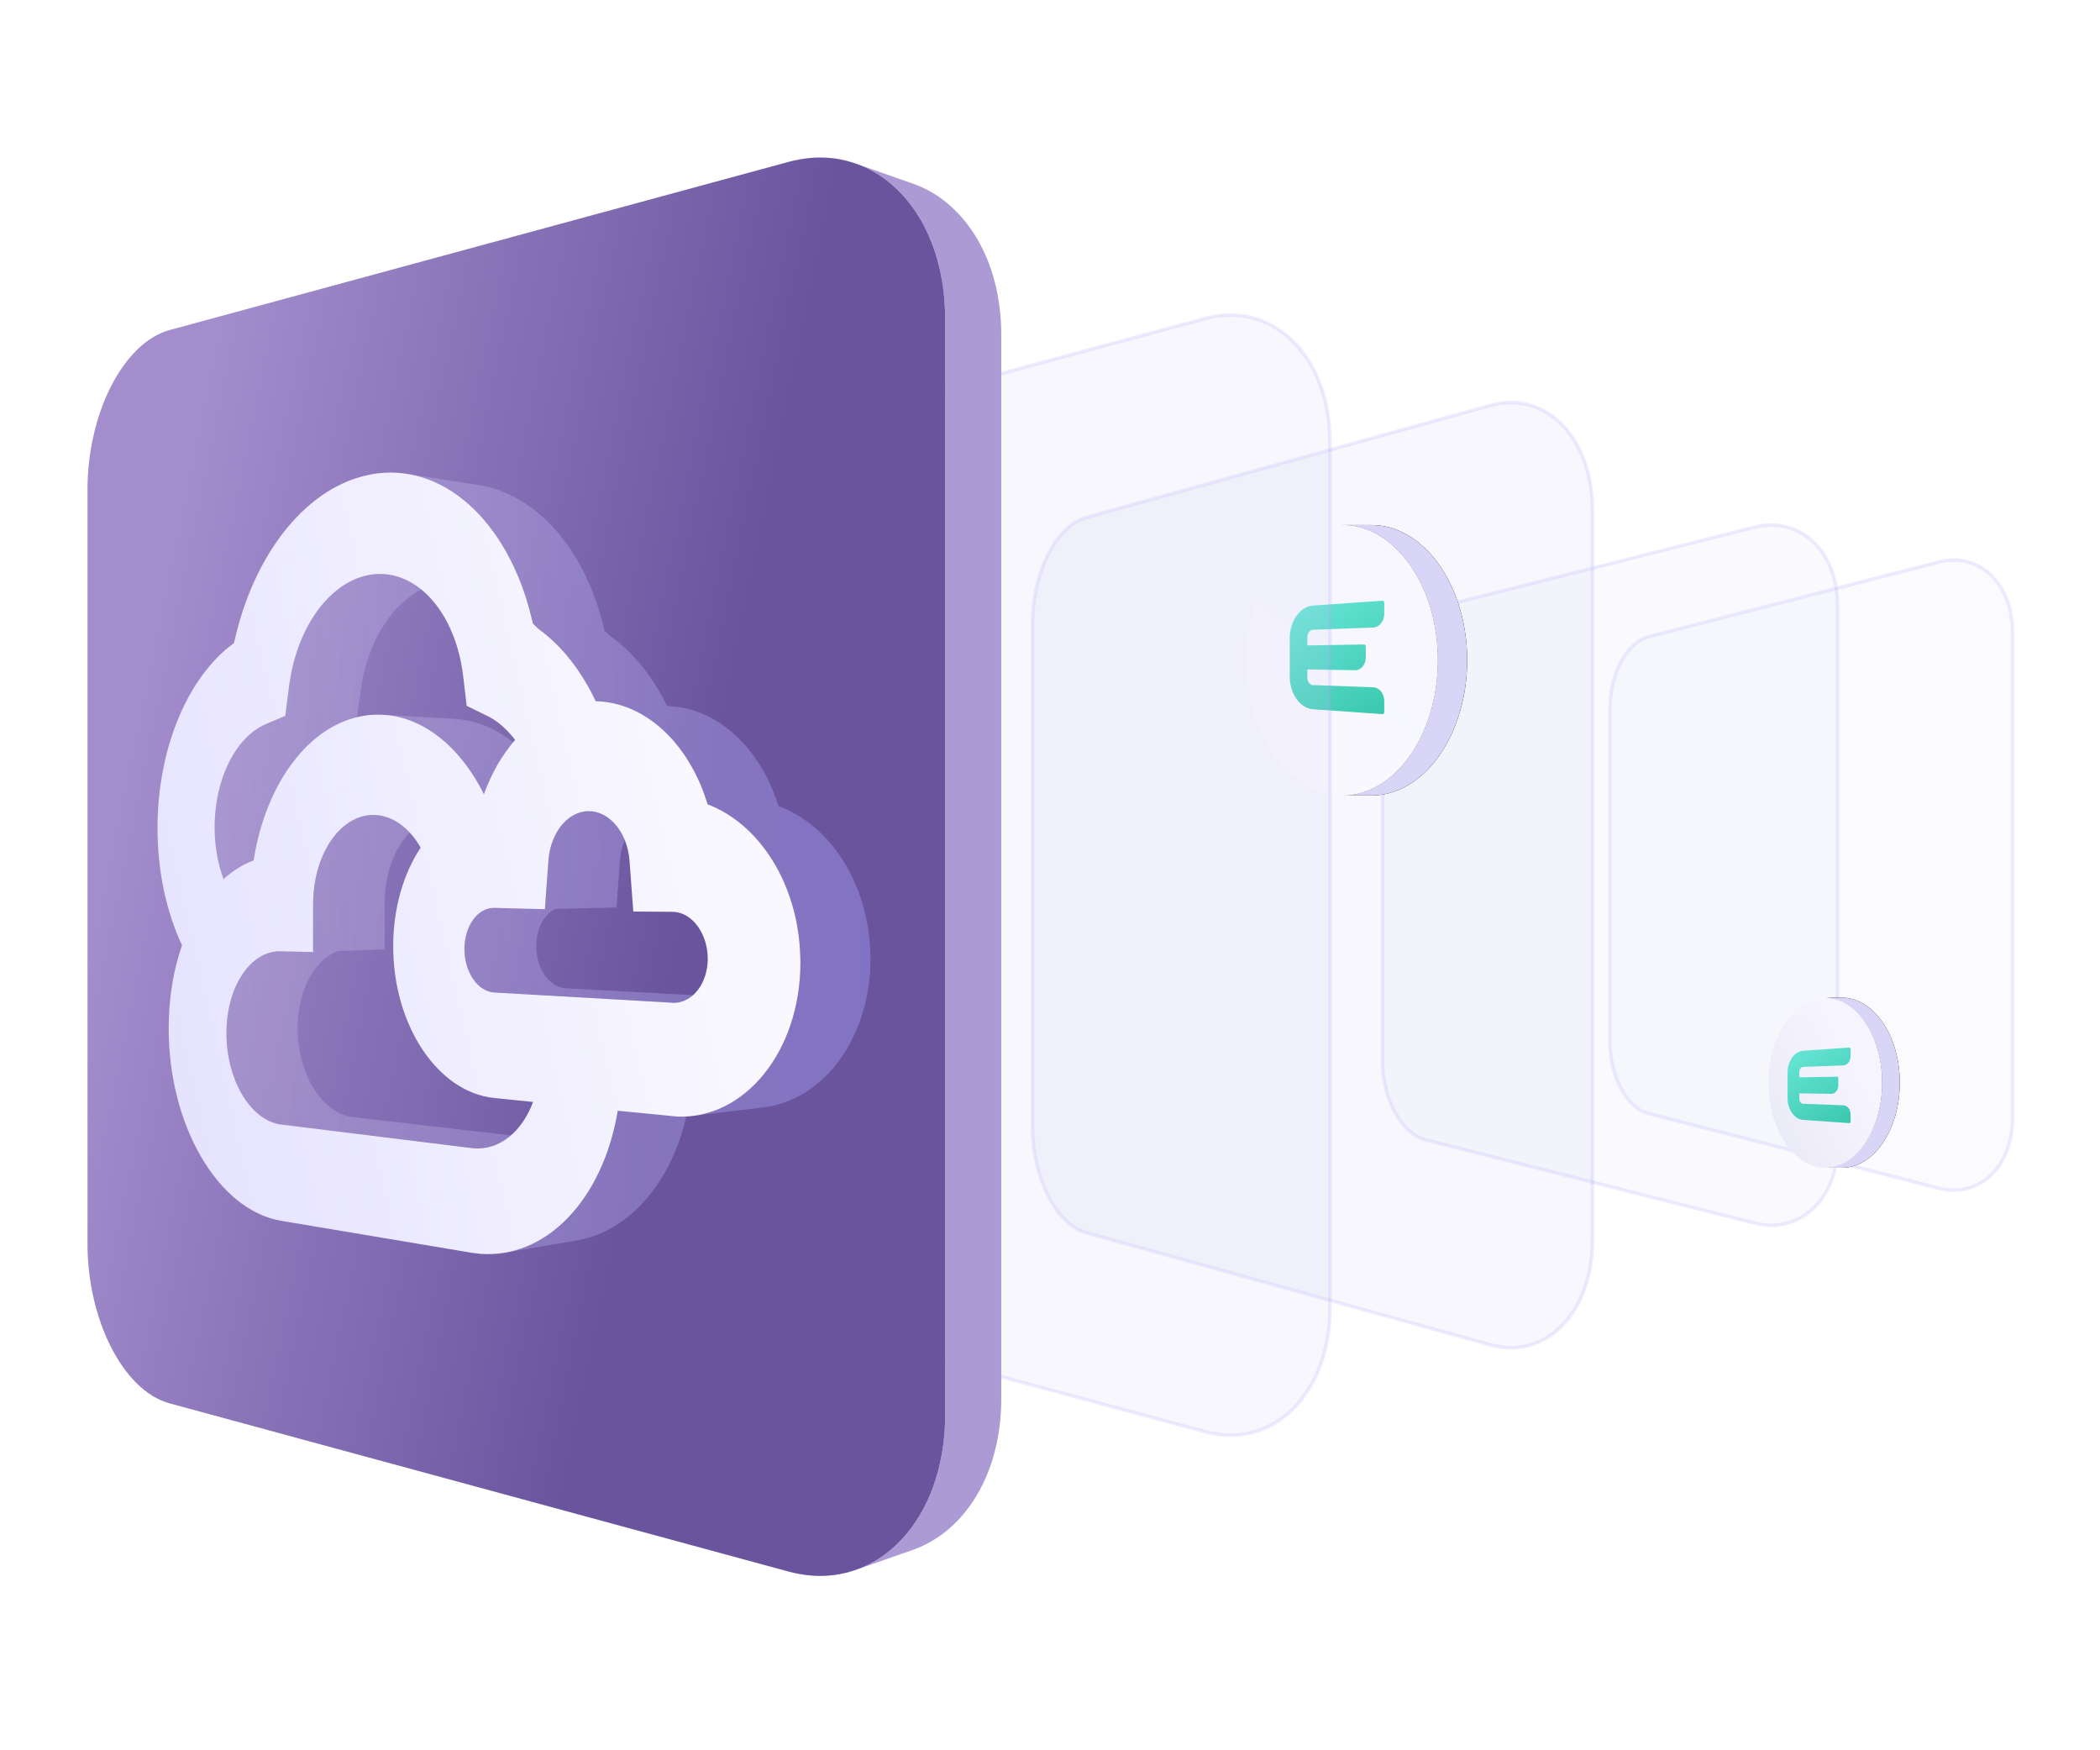 <?xml version="1.0" encoding="UTF-8"?>
<svg width="120px" height="100px" viewBox="0 0 120 100" version="1.1" xmlns="http://www.w3.org/2000/svg" xmlns:xlink="http://www.w3.org/1999/xlink">
    <title>多云备份</title>
    <defs>
        <path d="M7.372,-0.002 C8.53,-0.002 9.604,0.51 10.489,1.382 C10.596,1.486 10.702,1.598 10.804,1.714 C10.826,1.742 10.851,1.769 10.874,1.796 C12.074,3.214 12.838,5.342 12.838,7.718 C12.838,11.983 10.388,15.448 7.372,15.448 L5.692,15.448 C8.708,15.448 11.157,11.983 11.157,7.718 C11.157,5.342 10.394,3.214 9.194,1.796 C9.171,1.769 9.146,1.742 9.124,1.714 C9.022,1.598 8.916,1.486 8.808,1.382 C7.924,0.51 6.849,-0.002 5.692,-0.002 L7.372,-0.002 Z" id="path-1"></path>
        <filter x="-63.0%" y="-29.1%" width="225.9%" height="158.3%" filterUnits="objectBoundingBox" id="filter-2">
            <feOffset dx="0" dy="0" in="SourceAlpha" result="shadowOffsetOuter1"></feOffset>
            <feGaussianBlur stdDeviation="1.5" in="shadowOffsetOuter1" result="shadowBlurOuter1"></feGaussianBlur>
            <feColorMatrix values="0 0 0 0 0.822   0 0 0 0 0.85   0 0 0 0 0.959  0 0 0 1 0" type="matrix" in="shadowBlurOuter1"></feColorMatrix>
        </filter>
        <linearGradient x1="61.747%" y1="18.247%" x2="-102.504%" y2="276.632%" id="linearGradient-3">
            <stop stop-color="#F8F7FF" offset="0%"></stop>
            <stop stop-color="#FCFCFF" offset="100%"></stop>
        </linearGradient>
        <linearGradient x1="21.833%" y1="0%" x2="91.878%" y2="119.354%" id="linearGradient-4">
            <stop stop-color="#66E4D5" offset="0%"></stop>
            <stop stop-color="#36C5AB" offset="100%"></stop>
        </linearGradient>
        <linearGradient x1="6.816%" y1="36.794%" x2="68.287%" y2="57.646%" id="linearGradient-5">
            <stop stop-color="#A38DCD" offset="0%"></stop>
            <stop stop-color="#6A549E" offset="100%"></stop>
        </linearGradient>
        <linearGradient x1="-16.214%" y1="50%" x2="100%" y2="50%" id="linearGradient-6">
            <stop stop-color="#F2F0FF" stop-opacity="0.2" offset="0%"></stop>
            <stop stop-color="#A8A0FB" stop-opacity="0.5" offset="100%"></stop>
        </linearGradient>
        <linearGradient x1="83.85%" y1="38.535%" x2="-45.217%" y2="74.984%" id="linearGradient-7">
            <stop stop-color="#F9F8FF" offset="0%"></stop>
            <stop stop-color="#DCD8FF" offset="100%"></stop>
        </linearGradient>
        <path d="M4.256,0 C4.956,0 5.605,0.322 6.14,0.871 C6.205,0.936 6.269,1.007 6.33,1.08 C6.344,1.097 6.359,1.114 6.373,1.132 C7.098,2.023 7.56,3.363 7.56,4.857 C7.56,7.541 6.079,9.72 4.256,9.72 L3.24,9.72 C5.064,9.72 6.544,7.541 6.544,4.857 C6.544,3.363 6.083,2.023 5.357,1.132 C5.344,1.114 5.329,1.097 5.315,1.08 C5.253,1.007 5.189,0.936 5.124,0.871 C4.59,0.322 3.94,0 3.24,0 L4.256,0 Z" id="path-8"></path>
        <filter x="-104.2%" y="-46.3%" width="308.3%" height="192.6%" filterUnits="objectBoundingBox" id="filter-9">
            <feOffset dx="0" dy="0" in="SourceAlpha" result="shadowOffsetOuter1"></feOffset>
            <feGaussianBlur stdDeviation="1.5" in="shadowOffsetOuter1" result="shadowBlurOuter1"></feGaussianBlur>
            <feColorMatrix values="0 0 0 0 0.822   0 0 0 0 0.85   0 0 0 0 0.959  0 0 0 1 0" type="matrix" in="shadowBlurOuter1"></feColorMatrix>
        </filter>
        <linearGradient x1="60.444%" y1="18.247%" x2="-12.51%" y2="74.984%" id="linearGradient-10">
            <stop stop-color="#F6F5FF" offset="0%"></stop>
            <stop stop-color="#E9E8F6" offset="100%"></stop>
        </linearGradient>
        <linearGradient x1="21.833%" y1="0%" x2="91.878%" y2="119.354%" id="linearGradient-11">
            <stop stop-color="#66E4D5" offset="0%"></stop>
            <stop stop-color="#36C5AB" offset="100%"></stop>
        </linearGradient>
    </defs>
    <g id="多云备份" stroke="none" stroke-width="1" fill="none" fill-rule="evenodd">
        <g id="编组-2" transform="translate(5, 9)">
            <path d="M109.817,25.691 C109.825,25.719 109.832,25.747 109.84,25.775 C109.847,25.803 109.853,25.832 109.86,25.86 C109.868,25.889 109.874,25.918 109.88,25.947 C109.886,25.976 109.893,26.005 109.898,26.034 C109.915,26.117 109.929,26.202 109.942,26.287 C109.955,26.373 109.966,26.46 109.974,26.548 C109.982,26.636 109.989,26.725 109.993,26.815 C109.997,26.905 110,26.997 110,27.089 L110,54.91 C110,54.954 109.999,54.997 109.998,55.041 C109.997,55.084 109.996,55.127 109.994,55.169 C109.992,55.212 109.99,55.255 109.987,55.297 C109.984,55.339 109.981,55.381 109.977,55.423 L109.97,55.486 L109.964,55.548 C109.962,55.568 109.959,55.589 109.957,55.609 C109.954,55.63 109.951,55.65 109.949,55.671 C109.906,55.976 109.839,56.266 109.749,56.539 C109.66,56.81 109.547,57.064 109.415,57.298 C109.283,57.532 109.132,57.744 108.964,57.934 C108.797,58.123 108.613,58.29 108.415,58.432 C108.376,58.46 108.336,58.487 108.296,58.514 C108.255,58.54 108.214,58.565 108.173,58.59 C108.131,58.614 108.09,58.636 108.047,58.659 C108.004,58.681 107.961,58.702 107.918,58.722 C107.86,58.749 107.802,58.774 107.743,58.797 C107.683,58.82 107.623,58.841 107.562,58.86 C107.502,58.879 107.44,58.897 107.379,58.912 C107.317,58.927 107.254,58.94 107.191,58.952 C107.16,58.958 107.128,58.962 107.096,58.967 C107.064,58.972 107.032,58.976 107,58.98 C106.968,58.983 106.936,58.987 106.903,58.989 C106.871,58.992 106.839,58.994 106.806,58.996 C106.773,58.998 106.741,58.999 106.708,58.999 C106.675,59 106.642,59 106.609,59 C106.576,58.999 106.543,58.998 106.51,58.997 C106.476,58.996 106.444,58.993 106.41,58.991 C106.36,58.987 106.31,58.982 106.26,58.976 C106.209,58.97 106.158,58.963 106.108,58.955 C106.057,58.946 106.006,58.937 105.955,58.926 C105.904,58.915 105.853,58.903 105.801,58.89 L89.203,54.621 C89.045,54.58 88.891,54.516 88.743,54.43 C88.597,54.345 88.457,54.238 88.323,54.115 C88.191,53.991 88.065,53.849 87.948,53.693 C87.832,53.537 87.724,53.367 87.626,53.183 C87.602,53.138 87.578,53.091 87.555,53.045 C87.532,52.997 87.509,52.949 87.487,52.901 C87.465,52.852 87.443,52.804 87.423,52.753 C87.402,52.704 87.383,52.653 87.363,52.602 C87.354,52.577 87.344,52.551 87.335,52.525 L87.308,52.448 C87.299,52.421 87.29,52.395 87.281,52.369 C87.273,52.342 87.264,52.316 87.256,52.289 C87.228,52.196 87.201,52.101 87.177,52.006 C87.153,51.909 87.131,51.812 87.112,51.713 C87.092,51.615 87.075,51.514 87.06,51.414 C87.046,51.313 87.034,51.211 87.025,51.108 C87.023,51.094 87.022,51.079 87.021,51.064 C87.02,51.05 87.019,51.035 87.017,51.02 C87.016,51.005 87.015,50.991 87.014,50.976 C87.013,50.961 87.012,50.947 87.011,50.931 C87.009,50.902 87.008,50.872 87.007,50.842 C87.005,50.813 87.004,50.783 87.003,50.753 C87.002,50.723 87.001,50.693 87.001,50.663 C87.001,50.633 87,50.603 87,50.573 L87,31.427 C87,30.946 87.059,30.475 87.167,30.035 C87.274,29.593 87.431,29.18 87.626,28.816 C87.823,28.449 88.058,28.132 88.323,27.886 C88.59,27.636 88.887,27.46 89.203,27.378 L105.801,23.11 C105.853,23.097 105.904,23.085 105.955,23.074 C106.006,23.063 106.057,23.054 106.108,23.045 C106.158,23.037 106.209,23.029 106.26,23.024 C106.31,23.017 106.36,23.012 106.41,23.009 C106.444,23.006 106.476,23.004 106.51,23.003 C106.543,23.001 106.576,23 106.609,23 C106.642,23 106.675,23 106.708,23 C106.741,23.001 106.773,23.002 106.806,23.003 C106.839,23.006 106.871,23.008 106.903,23.01 C106.936,23.013 106.968,23.016 107,23.02 C107.032,23.024 107.064,23.027 107.096,23.033 C107.128,23.037 107.16,23.042 107.191,23.048 C107.244,23.057 107.297,23.068 107.349,23.081 C107.401,23.093 107.453,23.107 107.504,23.122 C107.555,23.138 107.606,23.154 107.657,23.172 C107.707,23.19 107.757,23.209 107.807,23.229 C107.831,23.24 107.854,23.25 107.878,23.261 C107.902,23.271 107.926,23.282 107.949,23.293 C107.973,23.304 107.997,23.315 108.02,23.327 C108.043,23.338 108.066,23.351 108.089,23.363 C108.118,23.379 108.145,23.394 108.173,23.41 C108.2,23.426 108.228,23.443 108.255,23.46 C108.282,23.477 108.309,23.495 108.336,23.513 C108.363,23.531 108.39,23.549 108.415,23.568 C108.449,23.592 108.482,23.616 108.513,23.641 C108.546,23.667 108.577,23.693 108.609,23.719 C108.64,23.746 108.671,23.773 108.702,23.801 C108.733,23.829 108.762,23.857 108.792,23.887 C108.808,23.902 108.825,23.918 108.841,23.934 C108.856,23.95 108.872,23.966 108.888,23.983 C108.903,23.999 108.918,24.016 108.934,24.033 C108.949,24.05 108.964,24.066 108.98,24.083 C109.008,24.116 109.032,24.147 109.054,24.174 C109.077,24.201 109.097,24.227 109.115,24.251 C109.134,24.275 109.15,24.297 109.167,24.319 C109.183,24.34 109.198,24.361 109.213,24.382 L109.251,24.438 C109.264,24.456 109.276,24.475 109.288,24.494 C109.302,24.512 109.314,24.532 109.326,24.551 C109.338,24.57 109.35,24.59 109.362,24.609 C109.41,24.689 109.455,24.772 109.499,24.857 C109.542,24.943 109.583,25.031 109.621,25.121 C109.659,25.211 109.695,25.304 109.727,25.399 C109.76,25.494 109.79,25.592 109.817,25.691" id="Fill-67备份-4" stroke-opacity="0.2" stroke="#A8A0FB" stroke-width="0.2" fill-opacity="0.08" fill="#CACAF1" stroke-linecap="square"></path>
            <path d="M99.793,23.99 C99.803,24.021 99.81,24.052 99.819,24.083 C99.827,24.115 99.834,24.146 99.842,24.178 C99.85,24.21 99.858,24.242 99.864,24.274 C99.871,24.306 99.879,24.338 99.884,24.371 C99.903,24.463 99.92,24.557 99.934,24.652 C99.949,24.748 99.961,24.844 99.97,24.942 C99.98,25.04 99.987,25.139 99.992,25.239 C99.997,25.339 100,25.441 100,25.543 L100,56.456 C100,56.504 99.999,56.553 99.998,56.601 C99.997,56.649 99.995,56.697 99.993,56.744 C99.991,56.792 99.988,56.839 99.985,56.885 C99.982,56.933 99.978,56.979 99.974,57.026 L99.967,57.095 L99.96,57.165 C99.957,57.187 99.954,57.21 99.951,57.233 C99.948,57.256 99.945,57.278 99.942,57.301 C99.894,57.64 99.818,57.962 99.717,58.265 C99.615,58.567 99.488,58.849 99.339,59.109 C99.19,59.369 99.019,59.605 98.829,59.816 C98.641,60.025 98.433,60.211 98.209,60.369 C98.164,60.4 98.119,60.43 98.074,60.46 C98.027,60.489 97.981,60.517 97.934,60.544 C97.887,60.571 97.84,60.596 97.792,60.621 C97.744,60.646 97.696,60.669 97.646,60.692 C97.581,60.721 97.515,60.749 97.448,60.775 C97.381,60.8 97.313,60.823 97.244,60.845 C97.176,60.866 97.107,60.885 97.037,60.902 C96.967,60.919 96.895,60.933 96.824,60.947 C96.789,60.953 96.753,60.958 96.717,60.963 C96.681,60.969 96.645,60.974 96.609,60.978 C96.572,60.981 96.536,60.985 96.499,60.988 C96.463,60.991 96.426,60.993 96.389,60.996 C96.352,60.997 96.316,60.998 96.279,60.999 C96.241,61 96.204,61 96.167,61 C96.129,60.999 96.092,60.998 96.055,60.997 C96.017,60.995 95.98,60.993 95.941,60.99 C95.886,60.986 95.829,60.98 95.772,60.974 C95.714,60.967 95.657,60.959 95.6,60.95 C95.543,60.94 95.485,60.93 95.427,60.917 C95.37,60.906 95.312,60.892 95.254,60.878 L76.49,56.134 C76.311,56.089 76.137,56.017 75.971,55.922 C75.805,55.827 75.647,55.709 75.496,55.572 C75.346,55.434 75.204,55.277 75.072,55.103 C74.941,54.93 74.819,54.741 74.708,54.537 C74.68,54.486 74.653,54.435 74.627,54.383 C74.601,54.33 74.575,54.277 74.551,54.223 C74.526,54.169 74.501,54.115 74.478,54.059 C74.455,54.004 74.433,53.948 74.41,53.891 C74.4,53.863 74.389,53.834 74.379,53.806 L74.348,53.72 C74.338,53.69 74.328,53.661 74.318,53.632 C74.308,53.603 74.299,53.573 74.29,53.543 C74.257,53.44 74.227,53.335 74.2,53.228 C74.173,53.121 74.148,53.014 74.126,52.904 C74.104,52.794 74.085,52.683 74.068,52.571 C74.052,52.459 74.038,52.345 74.028,52.231 C74.026,52.215 74.025,52.199 74.024,52.182 C74.022,52.166 74.021,52.15 74.019,52.133 C74.018,52.117 74.017,52.101 74.016,52.084 C74.015,52.068 74.014,52.052 74.012,52.034 C74.011,52.002 74.009,51.969 74.007,51.936 C74.006,51.903 74.004,51.87 74.003,51.837 C74.002,51.804 74.001,51.77 74.001,51.737 C74.001,51.703 74,51.671 74,51.637 L74,30.363 C74,29.829 74.067,29.306 74.189,28.817 C74.31,28.326 74.487,27.867 74.708,27.462 C74.93,27.055 75.196,26.702 75.496,26.428 C75.798,26.151 76.134,25.955 76.49,25.865 L95.254,21.122 C95.312,21.108 95.37,21.094 95.427,21.082 C95.485,21.07 95.543,21.06 95.6,21.05 C95.657,21.041 95.714,21.033 95.772,21.026 C95.829,21.019 95.886,21.014 95.941,21.01 C95.98,21.007 96.017,21.004 96.055,21.003 C96.092,21.002 96.129,21 96.167,21 C96.204,21 96.241,21 96.279,21 C96.316,21.002 96.352,21.003 96.389,21.004 C96.426,21.006 96.463,21.008 96.499,21.011 C96.536,21.014 96.572,21.018 96.609,21.022 C96.645,21.026 96.681,21.03 96.717,21.036 C96.753,21.041 96.789,21.047 96.824,21.053 C96.885,21.064 96.944,21.076 97.003,21.09 C97.062,21.103 97.121,21.119 97.178,21.136 C97.236,21.153 97.294,21.171 97.352,21.191 C97.408,21.211 97.464,21.232 97.52,21.255 C97.548,21.266 97.574,21.278 97.602,21.289 C97.628,21.301 97.655,21.313 97.682,21.325 C97.709,21.338 97.735,21.35 97.761,21.363 C97.788,21.376 97.814,21.39 97.84,21.403 C97.872,21.421 97.903,21.438 97.934,21.456 C97.965,21.474 97.997,21.492 98.027,21.511 C98.058,21.53 98.089,21.55 98.119,21.57 C98.149,21.59 98.179,21.61 98.209,21.631 C98.246,21.657 98.283,21.684 98.319,21.713 C98.356,21.741 98.392,21.77 98.428,21.799 C98.463,21.829 98.498,21.859 98.533,21.89 C98.567,21.921 98.601,21.953 98.635,21.986 C98.653,22.003 98.671,22.02 98.689,22.038 C98.707,22.056 98.725,22.074 98.743,22.092 C98.76,22.11 98.777,22.129 98.795,22.147 C98.812,22.166 98.829,22.185 98.847,22.204 C98.878,22.241 98.905,22.274 98.931,22.304 C98.956,22.335 98.98,22.363 99,22.39 C99.021,22.416 99.04,22.441 99.058,22.465 C99.076,22.489 99.093,22.512 99.11,22.536 L99.153,22.597 C99.168,22.618 99.182,22.638 99.196,22.66 C99.21,22.68 99.224,22.702 99.238,22.723 C99.251,22.744 99.265,22.766 99.278,22.787 C99.333,22.877 99.384,22.969 99.433,23.064 C99.482,23.159 99.528,23.257 99.572,23.357 C99.614,23.457 99.655,23.56 99.692,23.666 C99.729,23.771 99.762,23.88 99.793,23.99" id="Fill-67备份" stroke-opacity="0.2" stroke="#A8A0FB" stroke-width="0.2" fill-opacity="0.1" fill="#CACAF1" stroke-linecap="square"></path>
            <path d="M85.746,18.036 C85.757,18.078 85.766,18.12 85.777,18.163 C85.787,18.205 85.796,18.247 85.806,18.29 C85.816,18.333 85.825,18.376 85.833,18.42 C85.842,18.463 85.851,18.507 85.858,18.55 C85.881,18.676 85.902,18.802 85.919,18.931 C85.937,19.06 85.952,19.189 85.963,19.322 C85.976,19.454 85.984,19.587 85.99,19.723 C85.996,19.858 86,19.995 86,20.134 L86,61.866 C86,61.931 85.999,61.996 85.998,62.061 C85.996,62.126 85.994,62.19 85.992,62.254 C85.989,62.319 85.986,62.382 85.982,62.445 C85.978,62.509 85.973,62.572 85.968,62.635 L85.959,62.728 L85.95,62.822 C85.947,62.853 85.944,62.884 85.94,62.914 C85.936,62.945 85.932,62.975 85.928,63.007 C85.87,63.464 85.776,63.899 85.651,64.308 C85.526,64.716 85.37,65.097 85.187,65.447 C85.003,65.798 84.793,66.116 84.559,66.402 C84.327,66.684 84.071,66.935 83.795,67.148 C83.74,67.19 83.686,67.231 83.629,67.27 C83.572,67.31 83.515,67.348 83.458,67.385 C83.4,67.42 83.342,67.455 83.283,67.488 C83.223,67.521 83.164,67.553 83.103,67.584 C83.023,67.623 82.941,67.661 82.859,67.696 C82.777,67.73 82.693,67.762 82.609,67.79 C82.525,67.819 82.439,67.845 82.353,67.868 C82.267,67.891 82.179,67.91 82.091,67.928 C82.048,67.937 82.004,67.944 81.959,67.951 C81.916,67.958 81.871,67.965 81.826,67.97 C81.782,67.975 81.737,67.98 81.692,67.984 C81.647,67.988 81.602,67.991 81.556,67.994 C81.51,67.996 81.465,67.998 81.42,67.999 C81.374,68 81.328,68 81.283,68 C81.236,67.999 81.191,67.997 81.144,67.996 C81.098,67.993 81.052,67.99 81.005,67.986 C80.936,67.981 80.866,67.973 80.796,67.965 C80.725,67.955 80.655,67.944 80.585,67.932 C80.514,67.919 80.443,67.905 80.372,67.888 C80.301,67.873 80.23,67.854 80.159,67.835 L57.065,61.431 C56.845,61.37 56.631,61.273 56.426,61.144 C56.222,61.017 56.027,60.858 55.841,60.672 C55.656,60.486 55.482,60.274 55.319,60.039 C55.158,59.806 55.008,59.55 54.871,59.275 C54.837,59.207 54.804,59.137 54.771,59.067 C54.74,58.996 54.708,58.924 54.678,58.851 C54.647,58.778 54.617,58.705 54.589,58.63 C54.56,58.555 54.532,58.48 54.505,58.403 C54.492,58.365 54.479,58.326 54.466,58.288 L54.428,58.171 C54.416,58.132 54.404,58.093 54.391,58.053 C54.379,58.014 54.368,57.974 54.356,57.934 C54.317,57.794 54.28,57.652 54.246,57.508 C54.212,57.364 54.182,57.219 54.155,57.07 C54.128,56.922 54.104,56.772 54.084,56.621 C54.064,56.47 54.047,56.316 54.034,56.162 C54.032,56.14 54.03,56.119 54.029,56.096 C54.027,56.074 54.026,56.053 54.024,56.03 C54.022,56.008 54.021,55.986 54.02,55.963 C54.018,55.942 54.017,55.92 54.015,55.896 C54.013,55.853 54.011,55.808 54.009,55.764 C54.007,55.719 54.005,55.674 54.004,55.63 C54.003,55.585 54.002,55.54 54.002,55.495 C54.001,55.45 54,55.405 54,55.36 L54,26.64 C54,25.919 54.082,25.213 54.232,24.553 C54.382,23.89 54.599,23.27 54.871,22.724 C55.145,22.174 55.472,21.698 55.841,21.328 C56.212,20.954 56.626,20.689 57.065,20.567 L80.159,14.165 C80.23,14.145 80.301,14.127 80.372,14.111 C80.443,14.095 80.514,14.081 80.585,14.067 C80.655,14.055 80.725,14.044 80.796,14.036 C80.866,14.026 80.936,14.018 81.005,14.013 C81.052,14.009 81.098,14.006 81.144,14.004 C81.191,14.002 81.236,14.001 81.283,14.001 C81.328,14 81.374,14 81.42,14.001 C81.465,14.002 81.51,14.004 81.556,14.005 C81.602,14.008 81.647,14.011 81.692,14.015 C81.737,14.019 81.782,14.024 81.826,14.029 C81.871,14.036 81.916,14.041 81.959,14.049 C82.004,14.055 82.048,14.064 82.091,14.071 C82.166,14.086 82.239,14.102 82.312,14.121 C82.384,14.14 82.456,14.161 82.527,14.183 C82.599,14.207 82.67,14.231 82.74,14.258 C82.81,14.285 82.879,14.314 82.948,14.344 C82.982,14.36 83.015,14.375 83.048,14.391 C83.081,14.406 83.114,14.423 83.147,14.439 C83.18,14.456 83.213,14.473 83.245,14.49 C83.277,14.507 83.309,14.526 83.341,14.545 C83.381,14.568 83.419,14.591 83.458,14.615 C83.496,14.639 83.535,14.664 83.572,14.69 C83.61,14.716 83.647,14.742 83.685,14.769 C83.722,14.796 83.759,14.824 83.795,14.852 C83.842,14.887 83.887,14.924 83.932,14.962 C83.977,15 84.021,15.039 84.065,15.079 C84.108,15.119 84.151,15.159 84.194,15.201 C84.237,15.243 84.278,15.286 84.32,15.33 C84.342,15.354 84.365,15.377 84.387,15.401 C84.408,15.425 84.43,15.449 84.452,15.474 C84.474,15.499 84.495,15.524 84.517,15.549 C84.538,15.574 84.559,15.599 84.58,15.625 C84.619,15.675 84.653,15.72 84.684,15.761 C84.715,15.802 84.744,15.84 84.769,15.876 C84.795,15.912 84.818,15.945 84.841,15.978 C84.863,16.01 84.883,16.042 84.905,16.073 L84.958,16.157 C84.976,16.184 84.993,16.212 85.01,16.241 C85.028,16.269 85.045,16.297 85.062,16.326 C85.078,16.355 85.095,16.384 85.112,16.413 C85.179,16.534 85.242,16.658 85.302,16.786 C85.363,16.914 85.42,17.047 85.473,17.182 C85.526,17.317 85.575,17.456 85.621,17.599 C85.666,17.741 85.708,17.888 85.746,18.036" id="Fill-67备份-2" stroke-opacity="0.2" stroke="#A8A0FB" stroke-width="0.2" fill-opacity="0.15" fill="#CACAF1" stroke-linecap="square"></path>
            <g id="编组备份-8" transform="translate(66, 21)">
                <g id="Clip-88">
                    <use fill="black" fill-opacity="1" filter="url(#filter-2)" xlink:href="#path-1"></use>
                    <use fill="#D8D5F6" fill-rule="evenodd" xlink:href="#path-1"></use>
                </g>
                <path d="M1.21,12.126 C0.594,10.874 0.233,9.356 0.233,7.718 C0.233,5.722 0.771,3.902 1.653,2.531 C1.771,2.348 1.894,2.172 2.024,2.006 C2.993,0.76 4.281,-0.002 5.691,-0.002 C6.849,-0.002 7.923,0.51 8.808,1.381 C8.915,1.487 9.021,1.598 9.123,1.714 C9.147,1.742 9.171,1.768 9.194,1.797 C10.393,3.213 11.157,5.342 11.157,7.718 C11.157,11.984 8.709,15.448 5.691,15.448 C4.011,15.448 2.506,14.368 1.503,12.672 C1.484,12.638 1.465,12.604 1.446,12.571 C1.364,12.427 1.285,12.278 1.21,12.126" id="Fill-1" fill="url(#linearGradient-3)"></path>
                <path d="M3.839,6.068 C3.822,6.086 3.805,6.106 3.79,6.129 C3.776,6.15 3.763,6.174 3.751,6.2 C3.74,6.225 3.73,6.252 3.722,6.28 C3.715,6.308 3.709,6.337 3.706,6.367 L3.704,6.433 L3.706,6.496 L3.706,6.874 L3.99,6.869 L4.04,6.872 L4.085,6.868 L6.946,6.821 C6.96,6.821 6.973,6.824 6.985,6.83 C6.997,6.837 7.008,6.845 7.017,6.856 C7.026,6.867 7.033,6.88 7.038,6.895 C7.043,6.91 7.046,6.926 7.046,6.943 L7.046,7.558 C7.046,7.66 7.029,7.758 6.999,7.846 C6.968,7.934 6.924,8.014 6.87,8.08 C6.816,8.147 6.752,8.2 6.681,8.236 C6.61,8.272 6.533,8.292 6.452,8.291 L3.706,8.246 L3.706,8.627 L3.704,8.693 L3.704,8.723 L3.706,8.756 C3.708,8.774 3.711,8.792 3.715,8.809 C3.718,8.827 3.723,8.844 3.728,8.861 C3.733,8.878 3.739,8.894 3.745,8.91 C3.752,8.926 3.759,8.941 3.767,8.956 C3.772,8.965 3.777,8.974 3.782,8.982 C3.788,8.991 3.793,8.999 3.8,9.007 C3.805,9.015 3.811,9.023 3.817,9.03 C3.824,9.037 3.83,9.044 3.837,9.052 C3.847,9.062 3.857,9.071 3.867,9.08 C3.877,9.088 3.887,9.097 3.899,9.103 C3.91,9.111 3.921,9.117 3.932,9.123 C3.944,9.128 3.957,9.133 3.969,9.138 C3.975,9.14 3.98,9.141 3.986,9.142 C3.992,9.144 3.998,9.145 4.004,9.146 C4.009,9.147 4.015,9.148 4.021,9.148 C4.028,9.149 4.034,9.149 4.04,9.149 C4.046,9.15 4.053,9.15 4.058,9.15 C4.064,9.149 4.071,9.149 4.077,9.149 C4.083,9.148 4.088,9.147 4.095,9.146 C4.101,9.146 4.107,9.144 4.114,9.143 L7.478,9.269 C7.563,9.272 7.644,9.296 7.718,9.337 C7.792,9.377 7.859,9.435 7.916,9.506 C7.972,9.576 8.019,9.66 8.051,9.751 C8.082,9.843 8.1,9.943 8.1,10.048 L8.1,10.681 C8.1,10.699 8.097,10.715 8.092,10.73 C8.086,10.744 8.078,10.757 8.068,10.768 C8.059,10.779 8.048,10.787 8.035,10.793 C8.023,10.798 8.009,10.801 7.996,10.8 L4.04,10.523 C4.011,10.521 3.983,10.517 3.954,10.513 C3.926,10.509 3.897,10.504 3.87,10.497 C3.842,10.491 3.814,10.483 3.787,10.475 C3.759,10.466 3.732,10.456 3.706,10.445 C3.585,10.397 3.471,10.327 3.366,10.24 C3.262,10.153 3.167,10.05 3.084,9.932 C3.001,9.815 2.929,9.684 2.871,9.543 C2.813,9.402 2.768,9.251 2.738,9.092 C2.732,9.057 2.727,9.022 2.722,8.986 C2.717,8.951 2.713,8.915 2.71,8.879 C2.706,8.843 2.704,8.806 2.702,8.769 C2.701,8.733 2.7,8.696 2.7,8.66 L2.7,6.46 C2.7,6.423 2.701,6.386 2.702,6.349 C2.704,6.313 2.706,6.276 2.71,6.24 C2.713,6.205 2.717,6.169 2.722,6.133 C2.727,6.098 2.732,6.063 2.738,6.028 C2.768,5.869 2.813,5.717 2.871,5.575 C2.929,5.434 3.001,5.303 3.084,5.186 C3.167,5.068 3.262,4.965 3.366,4.879 C3.471,4.792 3.585,4.722 3.706,4.675 C3.732,4.664 3.759,4.654 3.787,4.646 C3.814,4.637 3.842,4.629 3.87,4.623 C3.897,4.616 3.926,4.611 3.954,4.607 C3.983,4.603 4.011,4.599 4.04,4.597 L7.996,4.32 C8.009,4.319 8.023,4.322 8.035,4.327 C8.048,4.333 8.059,4.341 8.068,4.352 C8.078,4.362 8.086,4.376 8.092,4.391 C8.097,4.405 8.1,4.421 8.1,4.439 L8.1,5.069 C8.1,5.173 8.082,5.274 8.051,5.366 C8.019,5.458 7.972,5.542 7.916,5.613 C7.859,5.684 7.792,5.742 7.718,5.783 C7.644,5.824 7.563,5.848 7.478,5.851 L3.99,5.981 C3.975,5.984 3.961,5.989 3.948,5.994 C3.935,5.999 3.922,6.005 3.909,6.013 C3.897,6.02 3.884,6.029 3.873,6.038 C3.861,6.047 3.85,6.058 3.839,6.068" id="Fill-1" fill="url(#linearGradient-4)"></path>
            </g>
            <path d="M70.728,13.933 C70.74,13.983 70.751,14.034 70.763,14.084 C70.775,14.135 70.787,14.187 70.797,14.238 C70.807,14.29 70.818,14.341 70.826,14.393 C70.855,14.541 70.88,14.691 70.902,14.843 C70.923,14.996 70.942,15.15 70.955,15.307 C70.97,15.463 70.981,15.622 70.988,15.782 C70.995,15.942 71,16.105 71,16.269 L71,65.73 C71,65.807 70.999,65.884 70.997,65.962 C70.995,66.038 70.993,66.115 70.99,66.19 C70.986,66.267 70.982,66.342 70.978,66.417 C70.973,66.492 70.968,66.567 70.961,66.642 L70.95,66.752 L70.94,66.864 C70.935,66.899 70.931,66.936 70.927,66.972 C70.922,67.009 70.917,67.045 70.913,67.082 C70.841,67.624 70.727,68.139 70.575,68.625 C70.423,69.107 70.232,69.559 70.009,69.974 C69.785,70.39 69.529,70.767 69.244,71.105 C68.961,71.441 68.649,71.738 68.313,71.99 C68.246,72.04 68.179,72.088 68.111,72.135 C68.041,72.182 67.971,72.227 67.902,72.271 C67.831,72.313 67.761,72.354 67.688,72.393 C67.616,72.433 67.543,72.471 67.469,72.507 C67.372,72.554 67.272,72.598 67.172,72.639 C67.072,72.68 66.97,72.718 66.867,72.752 C66.765,72.786 66.66,72.816 66.555,72.844 C66.45,72.87 66.343,72.893 66.236,72.915 C66.184,72.925 66.13,72.933 66.075,72.941 C66.022,72.951 65.967,72.958 65.913,72.964 C65.859,72.97 65.804,72.976 65.749,72.981 C65.694,72.986 65.64,72.989 65.584,72.993 C65.528,72.996 65.474,72.998 65.418,72.998 C65.362,73 65.306,73 65.251,73 C65.194,72.998 65.138,72.997 65.082,72.995 C65.025,72.992 64.97,72.988 64.912,72.984 C64.828,72.977 64.743,72.968 64.658,72.958 C64.571,72.947 64.486,72.934 64.401,72.919 C64.314,72.905 64.227,72.888 64.141,72.868 C64.054,72.849 63.968,72.827 63.881,72.804 L35.735,65.215 C35.467,65.143 35.206,65.028 34.956,64.875 C34.708,64.724 34.47,64.535 34.243,64.315 C34.019,64.094 33.806,63.843 33.608,63.565 C33.411,63.288 33.228,62.985 33.062,62.659 C33.02,62.578 32.98,62.495 32.94,62.412 C32.901,62.329 32.863,62.243 32.826,62.157 C32.789,62.071 32.752,61.984 32.717,61.895 C32.682,61.806 32.649,61.717 32.615,61.626 C32.6,61.581 32.584,61.535 32.568,61.489 L32.522,61.351 C32.507,61.304 32.492,61.258 32.477,61.211 C32.462,61.164 32.448,61.117 32.434,61.069 C32.386,60.904 32.341,60.736 32.3,60.566 C32.259,60.394 32.222,60.222 32.189,60.046 C32.156,59.871 32.127,59.692 32.102,59.514 C32.078,59.335 32.058,59.152 32.042,58.97 C32.039,58.944 32.037,58.918 32.035,58.892 C32.033,58.866 32.032,58.84 32.029,58.813 C32.027,58.787 32.025,58.761 32.024,58.734 C32.022,58.708 32.02,58.683 32.019,58.655 C32.016,58.603 32.013,58.55 32.011,58.497 C32.008,58.445 32.006,58.392 32.005,58.339 C32.004,58.286 32.002,58.232 32.002,58.179 C32.001,58.125 32,58.073 32,58.019 L32,23.981 C32,23.126 32.1,22.289 32.283,21.507 C32.465,20.721 32.73,19.986 33.062,19.34 C33.395,18.687 33.794,18.123 34.243,17.685 C34.696,17.242 35.2,16.928 35.735,16.783 L63.881,9.196 C63.968,9.172 64.054,9.151 64.141,9.131 C64.227,9.112 64.314,9.095 64.401,9.08 C64.486,9.065 64.571,9.052 64.658,9.042 C64.743,9.031 64.828,9.022 64.912,9.015 C64.97,9.011 65.025,9.007 65.082,9.005 C65.138,9.002 65.194,9 65.251,9 C65.306,9 65.362,9 65.418,9 C65.474,9.002 65.528,9.004 65.584,9.006 C65.64,9.01 65.694,9.013 65.749,9.018 C65.804,9.023 65.859,9.028 65.913,9.035 C65.967,9.042 66.022,9.048 66.075,9.058 C66.13,9.065 66.184,9.075 66.236,9.084 C66.327,9.102 66.417,9.121 66.505,9.143 C66.593,9.165 66.681,9.19 66.767,9.217 C66.855,9.245 66.941,9.274 67.027,9.305 C67.113,9.338 67.196,9.372 67.281,9.408 C67.322,9.426 67.361,9.445 67.402,9.463 C67.442,9.481 67.483,9.501 67.523,9.52 C67.563,9.54 67.603,9.561 67.642,9.581 C67.682,9.601 67.721,9.623 67.76,9.645 C67.808,9.673 67.854,9.701 67.902,9.729 C67.948,9.758 67.995,9.787 68.041,9.818 C68.087,9.848 68.133,9.879 68.178,9.912 C68.224,9.944 68.269,9.976 68.313,10.009 C68.369,10.052 68.425,10.095 68.479,10.14 C68.535,10.185 68.588,10.231 68.641,10.278 C68.694,10.326 68.746,10.374 68.799,10.424 C68.851,10.473 68.901,10.524 68.952,10.577 C68.979,10.604 69.007,10.632 69.034,10.66 C69.06,10.689 69.087,10.718 69.114,10.747 C69.14,10.777 69.166,10.806 69.193,10.835 C69.218,10.866 69.244,10.895 69.27,10.926 C69.317,10.985 69.358,11.038 69.396,11.087 C69.434,11.136 69.469,11.181 69.5,11.223 C69.532,11.266 69.559,11.305 69.587,11.344 C69.614,11.382 69.639,11.419 69.665,11.457 L69.73,11.556 C69.752,11.588 69.773,11.621 69.793,11.655 C69.816,11.688 69.836,11.723 69.856,11.757 C69.877,11.791 69.897,11.826 69.918,11.86 C69.999,12.003 70.076,12.15 70.15,12.302 C70.223,12.454 70.293,12.611 70.358,12.771 C70.422,12.931 70.482,13.096 70.538,13.266 C70.593,13.434 70.644,13.607 70.69,13.783 C70.704,13.833 70.715,13.883 70.728,13.933 Z" id="Fill-67备份-3" stroke-opacity="0.2" stroke="#A8A0FB" stroke-width="0.2" fill-opacity="0.15" fill="#CACAF1" stroke-linecap="square"></path>
            <g id="编组">
                <path d="M52.215,70.914 C52.215,71.01 52.214,71.104 52.212,71.199 C52.209,71.294 52.207,71.388 52.202,71.481 C52.199,71.574 52.193,71.668 52.187,71.76 C52.183,71.852 52.174,71.944 52.166,72.035 C52.163,72.08 52.158,72.126 52.153,72.171 C52.149,72.218 52.144,72.262 52.139,72.308 L52.132,72.375 L52.132,72.375 L52.124,72.442 C52.118,72.488 52.113,72.532 52.107,72.576 C52.018,73.243 51.876,73.879 51.687,74.476 C51.497,75.071 51.26,75.627 50.981,76.141 C50.704,76.652 50.385,77.119 50.029,77.537 C49.676,77.953 49.288,78.32 48.87,78.633 C48.786,78.695 48.701,78.756 48.616,78.814 C48.531,78.872 48.444,78.927 48.356,78.981 C48.268,79.035 48.179,79.086 48.09,79.135 C48.001,79.184 47.91,79.23 47.818,79.276 C47.764,79.303 47.709,79.327 47.655,79.353 C47.6,79.376 47.545,79.401 47.489,79.424 L47.323,79.491 L47.323,79.491 C47.267,79.512 47.211,79.533 47.154,79.554 L44.001,80.658 L44.073,80.63 C44.13,80.609 44.186,80.587 44.242,80.564 C44.298,80.54 44.354,80.516 44.408,80.49 C44.462,80.466 44.518,80.44 44.572,80.413 C44.665,80.369 44.756,80.321 44.847,80.271 C44.938,80.221 45.027,80.168 45.115,80.115 C45.203,80.06 45.29,80.003 45.378,79.944 C45.464,79.885 45.548,79.823 45.632,79.759 C46.054,79.44 46.446,79.065 46.802,78.639 C47.16,78.211 47.482,77.733 47.763,77.208 C48.044,76.682 48.283,76.109 48.475,75.498 C48.666,74.884 48.809,74.231 48.899,73.544 C48.905,73.498 48.911,73.452 48.917,73.405 C48.922,73.36 48.927,73.313 48.932,73.268 L48.96,72.988 C48.968,72.893 48.975,72.799 48.98,72.703 C48.987,72.608 48.991,72.512 48.996,72.415 C48.999,72.32 49.003,72.223 49.005,72.126 C49.008,72.028 49.009,71.93 49.009,71.832 L49.009,9.205 C49.009,8.997 49.003,8.792 48.994,8.589 C48.984,8.384 48.971,8.185 48.953,7.987 C48.934,7.788 48.912,7.593 48.884,7.4 C48.858,7.206 48.827,7.016 48.791,6.829 L48.753,6.633 L48.711,6.439 C48.696,6.374 48.682,6.311 48.667,6.246 L48.619,6.056 C48.561,5.834 48.497,5.614 48.428,5.401 C48.358,5.187 48.282,4.979 48.202,4.774 C48.12,4.572 48.032,4.373 47.94,4.181 C47.848,3.988 47.751,3.803 47.649,3.621 C47.623,3.578 47.597,3.533 47.571,3.49 L47.533,3.426 L47.533,3.426 L47.413,3.236 L47.33,3.111 C47.299,3.063 47.267,3.016 47.232,2.968 C47.198,2.919 47.164,2.869 47.124,2.815 C47.084,2.761 47.041,2.704 46.993,2.642 C46.945,2.58 46.893,2.513 46.835,2.439 C46.802,2.401 46.769,2.362 46.738,2.324 L46.639,2.212 C46.605,2.176 46.571,2.138 46.538,2.103 C46.503,2.066 46.469,2.031 46.436,1.996 C46.372,1.93 46.307,1.865 46.243,1.802 C46.177,1.74 46.111,1.679 46.045,1.618 C45.977,1.559 45.911,1.5 45.841,1.443 C45.772,1.386 45.703,1.332 45.632,1.279 C45.577,1.236 45.52,1.195 45.463,1.154 L45.377,1.094 L45.29,1.036 C45.233,0.997 45.174,0.96 45.115,0.923 C45.056,0.887 44.996,0.852 44.937,0.817 C44.888,0.789 44.839,0.762 44.789,0.735 L44.639,0.658 L44.488,0.586 C44.436,0.563 44.386,0.539 44.335,0.517 L44.279,0.493 L44.223,0.469 C44.186,0.454 44.15,0.439 44.112,0.424 L44.055,0.402 L44.02,0.388 L45.511,0.91 C46.053,1.1 46.594,1.29 47.136,1.481 C47.174,1.495 47.211,1.507 47.249,1.521 C47.286,1.535 47.324,1.549 47.361,1.565 C47.398,1.579 47.434,1.594 47.473,1.609 L47.581,1.656 L47.581,1.656 C47.632,1.678 47.683,1.701 47.734,1.724 L47.884,1.797 C47.933,1.821 47.983,1.846 48.032,1.871 C48.081,1.898 48.13,1.925 48.179,1.952 C48.239,1.986 48.298,2.021 48.356,2.057 L48.531,2.166 L48.701,2.283 C48.758,2.323 48.814,2.364 48.87,2.404 C48.939,2.457 49.009,2.512 49.076,2.566 C49.144,2.622 49.212,2.68 49.277,2.738 C49.345,2.796 49.41,2.857 49.474,2.919 C49.539,2.981 49.604,3.044 49.665,3.108 L49.767,3.212 C49.801,3.248 49.833,3.283 49.866,3.319 L49.964,3.428 C49.998,3.466 50.029,3.503 50.061,3.54 C50.119,3.614 50.172,3.679 50.219,3.74 C50.266,3.801 50.309,3.855 50.348,3.908 C50.387,3.96 50.422,4.008 50.456,4.057 C50.49,4.104 50.522,4.15 50.553,4.197 L50.594,4.257 L50.594,4.257 L50.634,4.318 C50.662,4.359 50.687,4.4 50.714,4.442 C50.74,4.483 50.767,4.525 50.791,4.567 C50.818,4.609 50.842,4.651 50.868,4.694 C50.969,4.87 51.066,5.053 51.157,5.24 C51.249,5.427 51.335,5.62 51.415,5.817 C51.497,6.016 51.57,6.218 51.64,6.427 C51.709,6.635 51.772,6.848 51.83,7.065 L51.877,7.25 L51.921,7.436 C51.935,7.499 51.948,7.561 51.962,7.625 C51.976,7.688 51.989,7.751 52.001,7.815 C52.036,7.997 52.066,8.183 52.093,8.37 C52.12,8.557 52.142,8.747 52.16,8.94 C52.178,9.132 52.192,9.327 52.201,9.524 C52.211,9.721 52.215,9.921 52.215,10.124 L52.215,70.914 Z" id="形状结合" fill="#AC9AD4"></path>
                <path d="M48.619,6.057 C48.637,6.12 48.651,6.183 48.667,6.247 C48.682,6.31 48.696,6.374 48.711,6.438 C48.726,6.502 48.74,6.568 48.753,6.633 C48.766,6.698 48.78,6.764 48.791,6.829 C48.827,7.017 48.858,7.207 48.885,7.399 C48.912,7.593 48.935,7.788 48.953,7.986 C48.971,8.184 48.984,8.385 48.993,8.588 C49.003,8.791 49.009,8.997 49.009,9.205 L49.009,71.832 C49.009,71.93 49.007,72.028 49.005,72.126 C49.003,72.223 48.999,72.32 48.996,72.416 C48.991,72.512 48.986,72.608 48.981,72.703 C48.975,72.798 48.968,72.893 48.96,72.987 L48.946,73.127 L48.933,73.268 C48.927,73.314 48.922,73.36 48.916,73.406 C48.911,73.453 48.905,73.498 48.899,73.545 C48.809,74.232 48.666,74.884 48.474,75.498 C48.283,76.11 48.044,76.681 47.763,77.207 C47.482,77.733 47.16,78.211 46.802,78.64 C46.446,79.064 46.054,79.441 45.632,79.759 C45.548,79.823 45.464,79.884 45.378,79.944 C45.29,80.003 45.203,80.06 45.115,80.115 C45.027,80.169 44.938,80.22 44.847,80.27 C44.756,80.32 44.665,80.368 44.572,80.414 C44.449,80.473 44.324,80.529 44.198,80.582 C44.072,80.633 43.944,80.681 43.815,80.724 C43.686,80.767 43.555,80.806 43.423,80.841 C43.291,80.874 43.157,80.904 43.023,80.93 C42.956,80.943 42.889,80.954 42.82,80.964 C42.753,80.976 42.684,80.985 42.617,80.993 C42.548,81 42.479,81.009 42.41,81.014 C42.341,81.02 42.273,81.025 42.203,81.03 C42.133,81.033 42.064,81.035 41.994,81.037 C41.924,81.038 41.854,81.038 41.784,81.038 C41.713,81.037 41.643,81.034 41.572,81.032 C41.501,81.028 41.431,81.024 41.358,81.018 C41.253,81.01 41.146,80.998 41.039,80.985 C40.93,80.971 40.823,80.955 40.716,80.936 C40.607,80.918 40.497,80.897 40.389,80.871 C40.28,80.848 40.172,80.82 40.062,80.79 L4.694,71.18 C4.357,71.089 4.029,70.944 3.715,70.75 C3.402,70.559 3.104,70.32 2.819,70.041 C2.537,69.762 2.27,69.444 2.02,69.091 C1.773,68.741 1.543,68.358 1.334,67.945 C1.282,67.842 1.232,67.737 1.182,67.632 C1.133,67.526 1.085,67.418 1.038,67.309 C0.991,67.2 0.945,67.09 0.902,66.977 C0.857,66.865 0.815,66.752 0.773,66.636 C0.753,66.579 0.734,66.521 0.714,66.464 L0.656,66.289 C0.637,66.229 0.618,66.171 0.6,66.111 C0.581,66.052 0.563,65.992 0.546,65.932 C0.485,65.723 0.428,65.509 0.377,65.294 C0.325,65.077 0.279,64.859 0.238,64.636 C0.196,64.414 0.16,64.188 0.128,63.962 C0.098,63.735 0.072,63.504 0.052,63.273 C0.049,63.241 0.047,63.208 0.044,63.174 C0.042,63.142 0.04,63.109 0.036,63.075 C0.034,63.041 0.031,63.009 0.03,62.975 C0.028,62.942 0.026,62.909 0.023,62.875 C0.02,62.809 0.016,62.742 0.014,62.675 C0.01,62.609 0.008,62.541 0.006,62.474 C0.005,62.407 0.002,62.339 0.002,62.271 C0.001,62.204 1.33525191e-13,62.137 1.33525191e-13,62.07 L1.33525191e-13,18.969 C1.33525191e-13,17.886 0.126,16.827 0.356,15.837 C0.584,14.842 0.918,13.911 1.334,13.093 C1.753,12.267 2.255,11.552 2.819,10.998 C3.388,10.437 4.022,10.039 4.694,9.856 L40.062,0.248 C40.172,0.218 40.28,0.191 40.389,0.167 C40.497,0.142 40.607,0.121 40.716,0.101 C40.823,0.083 40.93,0.066 41.039,0.053 C41.146,0.039 41.253,0.028 41.358,0.02 C41.431,0.014 41.501,0.009 41.572,0.007 C41.643,0.003 41.713,0.001 41.784,0.001 C41.854,5.52518031e-14 41.924,5.52518031e-14 41.994,0.001 C42.064,0.003 42.133,0.006 42.203,0.008 C42.273,0.013 42.341,0.017 42.41,0.023 C42.479,0.029 42.548,0.036 42.617,0.044 C42.684,0.053 42.753,0.062 42.82,0.073 C42.889,0.083 42.956,0.095 43.023,0.107 C43.137,0.129 43.249,0.154 43.36,0.182 C43.471,0.21 43.581,0.241 43.69,0.275 C43.799,0.31 43.908,0.347 44.016,0.387 C44.124,0.428 44.229,0.471 44.335,0.516 C44.386,0.54 44.436,0.563 44.488,0.586 C44.538,0.61 44.589,0.634 44.639,0.659 C44.689,0.684 44.74,0.71 44.789,0.736 C44.839,0.761 44.888,0.789 44.937,0.817 C44.997,0.852 45.056,0.887 45.115,0.923 C45.174,0.96 45.233,0.997 45.29,1.035 C45.348,1.074 45.406,1.114 45.463,1.154 C45.52,1.195 45.577,1.236 45.632,1.278 C45.703,1.332 45.773,1.387 45.841,1.444 C45.911,1.501 45.977,1.559 46.045,1.619 C46.111,1.679 46.177,1.74 46.243,1.803 C46.308,1.866 46.371,1.93 46.436,1.997 C46.469,2.032 46.504,2.067 46.538,2.103 C46.571,2.139 46.605,2.175 46.639,2.212 C46.671,2.25 46.704,2.287 46.738,2.324 C46.769,2.363 46.802,2.4 46.834,2.439 C46.894,2.513 46.945,2.581 46.993,2.643 C47.041,2.705 47.085,2.762 47.124,2.815 C47.163,2.869 47.198,2.919 47.233,2.968 C47.267,3.016 47.299,3.064 47.331,3.112 L47.413,3.236 C47.44,3.277 47.467,3.319 47.492,3.362 C47.52,3.404 47.546,3.448 47.572,3.491 C47.597,3.534 47.623,3.578 47.649,3.621 C47.751,3.802 47.848,3.989 47.94,4.181 C48.032,4.374 48.12,4.572 48.201,4.775 C48.282,4.978 48.358,5.187 48.428,5.401 C48.498,5.615 48.561,5.834 48.619,6.057" id="Fill-67" fill="url(#linearGradient-5)"></path>
                <g id="编组-13" transform="translate(4, 18)">
                    <path d="M30.376,35.992 C30.194,37.065 29.896,38.065 29.499,38.971 C29.104,39.871 28.615,40.677 28.047,41.363 C27.485,42.044 26.847,42.608 26.154,43.035 C25.468,43.457 24.728,43.743 23.953,43.875 C22.587,44.108 21.22,44.339 19.856,44.572 C20.633,44.44 21.374,44.149 22.063,43.715 C22.758,43.279 23.397,42.701 23.961,41.999 C24.531,41.293 25.024,40.463 25.42,39.535 C25.818,38.6 26.117,37.568 26.3,36.46 L30.376,35.992 Z M12.98,24.564 L12.98,27.236 L10.296,27.339 C10.127,27.403 9.964,27.487 9.808,27.589 C9.449,27.825 9.129,28.162 8.861,28.57 C8.596,28.98 8.382,29.465 8.235,30.003 C8.088,30.541 8.008,31.133 8.008,31.761 C8.008,32.39 8.089,32.997 8.237,33.559 C8.385,34.124 8.601,34.643 8.869,35.094 C9.138,35.548 9.46,35.934 9.82,36.227 C10.169,36.509 10.553,36.705 10.961,36.792 L10.965,36.792 L10.987,36.797 L10.988,36.796 L11.31,36.837 L22.024,38.083 L18.563,38.723 L17.925,38.59 L7.258,37.271 L6.884,37.23 L6.915,37.227 L6.903,37.224 C6.891,37.223 6.888,37.222 6.884,37.221 C6.876,37.22 6.869,37.219 6.863,37.216 C6.855,37.215 6.847,37.213 6.84,37.212 L6.846,37.21 L6.748,37.187 C6.39,37.085 6.053,36.895 5.743,36.634 C5.385,36.332 5.064,35.934 4.796,35.469 C4.53,35.002 4.315,34.467 4.167,33.888 C4.02,33.309 3.94,32.684 3.94,32.038 C3.94,31.394 4.019,30.784 4.165,30.233 C4.312,29.678 4.525,29.181 4.789,28.76 C5.055,28.338 5.375,27.995 5.732,27.752 C6.091,27.508 6.491,27.367 6.915,27.35 L8.891,27.276 L8.891,24.643 L12.98,24.564 Z M31.369,18.739 L35.415,18.843 L35.48,19.048 C36.211,19.319 36.896,19.726 37.515,20.247 C38.139,20.772 38.694,21.413 39.161,22.145 C39.63,22.882 40.01,23.71 40.278,24.604 C40.509,25.371 40.659,26.187 40.714,27.033 L40.733,27.458 L40.743,27.778 C40.744,27.81 40.744,27.841 40.742,27.872 L40.742,27.825 L40.732,28.289 L40.721,28.487 L40.69,28.868 L40.626,29.391 L40.562,29.773 L40.464,30.241 L40.402,30.49 L40.263,30.973 L40.122,31.388 L39.944,31.84 L39.764,32.236 L39.516,32.714 L39.286,33.102 L38.999,33.527 L38.95,33.594 L38.958,33.582 L38.784,33.811 L38.615,34.019 L38.369,34.294 L38.116,34.549 L37.995,34.664 L37.743,34.885 L37.4,35.154 L37.161,35.32 L37.006,35.42 L36.701,35.597 L36.598,35.652 L36.372,35.764 L36.038,35.909 C35.813,35.998 35.583,36.073 35.348,36.133 L35.17,36.175 L34.927,36.223 C34.829,36.24 34.732,36.255 34.634,36.267 L30.582,36.758 L30.976,36.696 L31.242,36.637 L31.523,36.56 L31.643,36.522 L31.84,36.451 L32.053,36.37 L32.197,36.307 L32.377,36.222 L32.543,36.139 C32.678,36.067 32.811,35.991 32.941,35.909 L33.194,35.742 L33.465,35.542 L33.668,35.378 L33.977,35.102 L34.086,34.996 C34.389,34.698 34.671,34.366 34.93,34.005 C35.281,33.518 35.589,32.978 35.847,32.394 L36.038,31.929 C36.116,31.722 36.189,31.511 36.255,31.296 L36.396,30.795 L36.48,30.44 L36.562,30.023 L36.601,29.793 L36.644,29.495 L36.697,29.006 L36.709,28.856 L36.726,28.582 L36.739,28.156 L36.741,27.988 L36.73,27.657 C36.703,26.624 36.544,25.63 36.271,24.701 C36,23.774 35.616,22.919 35.143,22.156 C34.672,21.399 34.113,20.735 33.485,20.191 C32.86,19.652 32.171,19.23 31.434,18.951 L31.369,18.739 Z M24.647,19.343 L24.679,19.344 L28.761,19.425 L28.697,19.425 C28.399,19.428 28.115,19.508 27.856,19.648 C27.596,19.785 27.36,19.984 27.159,20.229 C26.957,20.475 26.788,20.765 26.665,21.091 C26.564,21.349 26.493,21.631 26.453,21.927 L26.429,22.152 L26.228,24.85 L22.706,24.931 C22.684,24.943 22.662,24.956 22.64,24.969 C22.442,25.087 22.265,25.254 22.116,25.46 C21.968,25.666 21.848,25.909 21.767,26.182 C21.684,26.452 21.638,26.749 21.638,27.063 C21.638,27.38 21.686,27.685 21.771,27.966 C21.857,28.246 21.981,28.502 22.134,28.717 C22.288,28.937 22.472,29.116 22.675,29.246 C22.839,29.348 23.017,29.419 23.203,29.45 L23.344,29.465 L33.425,30.009 L29.365,30.285 L19.246,29.705 C19.008,29.691 18.782,29.61 18.577,29.477 C18.373,29.344 18.188,29.157 18.034,28.933 C17.882,28.708 17.757,28.445 17.672,28.156 C17.587,27.868 17.539,27.553 17.539,27.226 C17.539,26.901 17.584,26.594 17.667,26.316 C17.749,26.037 17.869,25.785 18.017,25.573 C18.166,25.36 18.343,25.188 18.542,25.067 C18.739,24.946 18.96,24.876 19.191,24.87 L22.147,24.804 L22.339,22.162 C22.367,21.77 22.449,21.401 22.575,21.065 C22.699,20.73 22.867,20.43 23.07,20.176 C23.271,19.922 23.508,19.719 23.768,19.574 C24.03,19.431 24.314,19.349 24.613,19.344 L24.63,19.344 L24.647,19.343 Z M12.373,19.562 C13.739,19.585 15.106,19.607 16.47,19.629 L16.389,19.629 C15.922,19.637 15.479,19.775 15.077,20.02 C14.677,20.264 14.319,20.611 14.014,21.037 C13.712,21.46 13.465,21.965 13.289,22.523 C13.113,23.08 13.006,23.694 12.987,24.339 L12.986,24.339 L12.979,24.564 L8.891,24.642 L8.898,24.412 L10.924,24.375 L8.898,24.412 C8.917,23.747 9.023,23.117 9.198,22.542 C9.375,21.967 9.621,21.45 9.923,21.012 C10.225,20.573 10.583,20.216 10.982,19.966 C11.383,19.715 11.825,19.572 12.292,19.562 L12.373,19.562 Z M6.187,14.375 L10.267,14.584 C9.832,14.76 9.43,15.041 9.071,15.406 C8.716,15.768 8.403,16.212 8.145,16.716 C7.888,17.219 7.683,17.783 7.544,18.388 C7.404,18.99 7.328,19.636 7.328,20.303 C7.328,20.563 7.34,20.822 7.364,21.075 C7.386,21.328 7.42,21.576 7.465,21.818 C7.507,22.061 7.562,22.297 7.625,22.527 C7.687,22.757 7.761,22.979 7.841,23.193 L3.774,23.229 C3.694,23.01 3.621,22.781 3.559,22.544 C3.495,22.31 3.442,22.066 3.398,21.817 C3.356,21.568 3.322,21.312 3.299,21.054 C3.276,20.793 3.266,20.528 3.266,20.26 C3.266,19.574 3.339,18.911 3.478,18.291 C3.617,17.669 3.819,17.089 4.076,16.572 C4.333,16.053 4.645,15.595 4.999,15.223 C5.354,14.848 5.755,14.557 6.187,14.375 Z M14.256,0.074 L18.356,0.715 C19.152,0.839 19.921,1.118 20.645,1.534 C21.376,1.954 22.059,2.515 22.678,3.2 C23.302,3.89 23.859,4.708 24.329,5.63 C24.802,6.559 25.188,7.593 25.466,8.713 L25.545,9.038 L25.858,9.332 C26.187,9.562 26.505,9.823 26.808,10.108 C27.113,10.396 27.402,10.71 27.675,11.047 C27.951,11.386 28.21,11.748 28.45,12.13 C28.693,12.512 28.915,12.915 29.119,13.335 L29.371,13.354 C30.029,13.4 30.667,13.565 31.27,13.837 C31.88,14.111 32.454,14.492 32.979,14.967 C33.506,15.445 33.983,16.018 34.395,16.666 C34.808,17.321 35.153,18.05 35.415,18.843 L31.369,18.739 C31.104,17.921 30.757,17.165 30.34,16.49 C29.928,15.819 29.447,15.229 28.916,14.735 C28.389,14.245 27.81,13.85 27.199,13.569 C26.652,13.318 26.079,13.154 25.489,13.091 L25.043,13.062 C24.837,12.626 24.61,12.209 24.366,11.812 C24.124,11.418 23.864,11.044 23.589,10.695 C23.314,10.348 23.023,10.025 22.718,9.729 C22.415,9.435 22.096,9.166 21.765,8.928 L21.453,8.626 L21.372,8.292 C21.095,7.137 20.707,6.071 20.233,5.113 C19.762,4.164 19.205,3.325 18.579,2.614 C17.96,1.911 17.276,1.336 16.545,0.906 C15.82,0.48 15.052,0.197 14.256,0.074 Z M12.897,13.839 L16.995,14.073 C17.568,14.105 18.128,14.233 18.667,14.444 C19.21,14.657 19.73,14.957 20.222,15.334 C20.716,15.714 21.179,16.171 21.602,16.698 C22.03,17.228 22.415,17.828 22.75,18.485 L18.652,18.38 C18.315,17.701 17.93,17.084 17.502,16.537 C17.079,15.995 16.615,15.524 16.121,15.132 C15.63,14.745 15.11,14.437 14.568,14.217 L12.897,13.839 Z M7.301,13.902 L11.385,14.123 L10.267,14.583 L6.188,14.374 L7.301,13.902 Z M7.567,11.878 L11.651,12.156 L11.612,12.421 L11.386,14.124 L7.301,13.901 L7.528,12.149 L7.567,11.878 Z M12.703,5.793 C12.769,5.793 12.838,5.794 12.904,5.798 C12.972,5.8 13.039,5.806 13.106,5.815 L17.204,6.284 C17.138,6.277 17.07,6.271 17.002,6.266 C16.936,6.262 16.867,6.26 16.8,6.261 C16.731,6.261 16.662,6.262 16.595,6.267 C16.526,6.271 16.457,6.278 16.389,6.285 C15.805,6.353 15.244,6.561 14.726,6.886 C14.215,7.206 13.742,7.639 13.328,8.163 C12.916,8.682 12.559,9.291 12.275,9.965 C11.992,10.637 11.779,11.375 11.652,12.157 L7.568,11.877 C7.693,11.072 7.907,10.312 8.188,9.62 C8.472,8.926 8.827,8.299 9.238,7.762 C9.651,7.223 10.122,6.774 10.633,6.443 C11.149,6.107 11.707,5.892 12.292,5.819 C12.36,5.81 12.429,5.804 12.498,5.8 L12.703,5.793 Z" id="形状结合" fill="url(#linearGradient-6)" opacity="0.8"></path>
                    <path d="M29.518,30.294 C29.785,30.291 30.038,30.22 30.269,30.095 C30.499,29.969 30.706,29.785 30.879,29.559 C31.054,29.332 31.194,29.061 31.291,28.761 C31.389,28.458 31.443,28.127 31.443,27.778 C31.443,27.413 31.385,27.065 31.283,26.746 C31.18,26.428 31.033,26.14 30.852,25.897 C30.671,25.654 30.456,25.456 30.219,25.319 C29.982,25.181 29.724,25.101 29.455,25.095 L27.188,25.08 L26.973,22.172 C26.942,21.768 26.854,21.385 26.722,21.041 C26.586,20.698 26.409,20.393 26.195,20.14 C25.985,19.886 25.738,19.685 25.47,19.547 C25.203,19.41 24.913,19.339 24.613,19.345 C24.314,19.349 24.03,19.431 23.768,19.575 C23.508,19.718 23.272,19.923 23.07,20.176 C22.867,20.43 22.699,20.731 22.575,21.065 C22.449,21.4 22.367,21.77 22.339,22.162 L22.137,24.945 L19.246,24.871 C19.008,24.865 18.782,24.929 18.577,25.045 C18.373,25.162 18.188,25.334 18.036,25.547 C17.881,25.761 17.757,26.015 17.672,26.3 C17.586,26.583 17.539,26.896 17.539,27.225 C17.539,27.553 17.586,27.867 17.672,28.155 C17.757,28.444 17.881,28.708 18.036,28.934 C18.188,29.157 18.373,29.343 18.577,29.477 C18.782,29.61 19.008,29.691 19.246,29.705 L29.365,30.285 L29.518,30.294 M3.265,20.259 C3.265,20.528 3.277,20.793 3.299,21.053 C3.322,21.313 3.355,21.569 3.398,21.817 C3.442,22.066 3.495,22.31 3.559,22.545 C3.622,22.781 3.694,23.011 3.774,23.23 C3.886,23.127 4,23.031 4.116,22.939 C4.231,22.849 4.35,22.764 4.469,22.684 C4.59,22.604 4.712,22.529 4.836,22.462 C4.962,22.392 5.089,22.328 5.218,22.271 L5.4,22.193 L5.5,22.155 L5.519,22.008 C5.695,20.938 5.979,19.932 6.353,19.015 C6.73,18.092 7.199,17.258 7.743,16.544 C8.293,15.821 8.918,15.217 9.605,14.765 C10.301,14.308 11.058,14.003 11.86,13.887 L12.082,13.853 L12.291,13.84 C12.922,13.801 13.54,13.879 14.135,14.064 C14.736,14.25 15.315,14.544 15.859,14.935 C16.408,15.328 16.922,15.82 17.39,16.396 C17.861,16.976 18.287,17.641 18.652,18.379 C18.759,18.08 18.879,17.793 19.007,17.513 C19.135,17.233 19.275,16.963 19.423,16.702 C19.572,16.443 19.732,16.194 19.902,15.955 C20.07,15.717 20.249,15.49 20.435,15.276 C20.335,15.142 20.229,15.013 20.118,14.891 C20.008,14.768 19.893,14.653 19.774,14.545 C19.655,14.436 19.531,14.335 19.405,14.243 C19.277,14.15 19.148,14.065 19.014,13.988 L18.797,13.881 L17.667,13.326 L17.47,11.655 C17.363,10.736 17.141,9.887 16.828,9.14 C16.515,8.393 16.114,7.746 15.647,7.226 C15.182,6.71 14.654,6.317 14.085,6.076 C13.519,5.835 12.915,5.742 12.291,5.82 C11.707,5.891 11.149,6.108 10.634,6.442 C10.122,6.774 9.65,7.223 9.238,7.762 C8.827,8.3 8.472,8.926 8.188,9.621 C7.906,10.313 7.693,11.071 7.568,11.878 L7.527,12.149 L7.301,13.902 L6.188,14.374 C5.755,14.558 5.354,14.848 4.999,15.223 C4.645,15.596 4.333,16.052 4.076,16.572 C3.82,17.089 3.617,17.669 3.477,18.29 C3.339,18.911 3.265,19.573 3.265,20.259 M18.092,38.611 C18.456,38.636 18.808,38.591 19.141,38.481 C19.475,38.37 19.791,38.195 20.082,37.965 C20.373,37.732 20.639,37.443 20.871,37.106 C21.103,36.769 21.302,36.384 21.461,35.958 L19.246,35.733 C18.418,35.65 17.639,35.336 16.937,34.847 C16.243,34.362 15.623,33.702 15.109,32.916 C14.597,32.136 14.187,31.227 13.904,30.237 C13.623,29.251 13.469,28.179 13.469,27.063 C13.469,26.516 13.505,25.984 13.576,25.47 C13.646,24.955 13.75,24.457 13.885,23.983 C14.02,23.507 14.186,23.054 14.378,22.627 C14.572,22.199 14.793,21.798 15.038,21.43 C14.873,21.139 14.685,20.874 14.481,20.642 C14.277,20.411 14.056,20.212 13.822,20.05 C13.589,19.89 13.341,19.764 13.084,19.681 C12.828,19.599 12.563,19.557 12.291,19.561 C11.825,19.571 11.383,19.714 10.982,19.966 C10.584,20.216 10.225,20.573 9.923,21.013 C9.621,21.449 9.374,21.968 9.199,22.543 C9.022,23.116 8.917,23.748 8.898,24.412 L8.891,24.642 L8.891,27.393 L6.967,27.349 C6.537,27.355 6.13,27.49 5.764,27.73 C5.402,27.969 5.076,28.311 4.806,28.736 C4.536,29.156 4.319,29.657 4.169,30.216 C4.021,30.772 3.94,31.387 3.94,32.039 C3.94,32.685 4.02,33.309 4.167,33.887 C4.315,34.467 4.53,35.002 4.796,35.468 C5.064,35.935 5.385,36.333 5.744,36.635 C6.104,36.938 6.504,37.146 6.929,37.23 L7.076,37.249 L17.925,38.59 L18.092,38.611 M36.73,27.656 L36.74,27.988 C36.74,29.263 36.538,30.468 36.172,31.556 C35.807,32.638 35.281,33.599 34.633,34.394 C33.989,35.182 33.229,35.803 32.387,36.218 C31.556,36.627 30.647,36.833 29.697,36.794 L29.428,36.766 L26.3,36.461 C26.09,37.733 25.725,38.909 25.233,39.948 C24.746,40.982 24.135,41.875 23.43,42.602 C22.732,43.319 21.944,43.867 21.096,44.215 C20.257,44.559 19.359,44.708 18.43,44.635 L18.199,44.606 L17.963,44.578 L7.076,42.751 C6.145,42.595 5.271,42.16 4.487,41.513 C3.714,40.873 3.026,40.025 2.453,39.027 C1.886,38.04 1.432,36.904 1.12,35.674 C0.81,34.451 0.639,33.13 0.639,31.761 C0.639,31.327 0.656,30.902 0.688,30.484 C0.722,30.067 0.77,29.659 0.835,29.262 C0.9,28.864 0.98,28.476 1.075,28.099 C1.168,27.724 1.278,27.359 1.402,27.009 C1.179,26.534 0.98,26.034 0.807,25.511 C0.634,24.988 0.487,24.444 0.366,23.88 C0.248,23.317 0.156,22.736 0.094,22.137 C0.032,21.541 0,20.929 0,20.302 C0,19.207 0.1,18.14 0.288,17.127 C0.476,16.109 0.754,15.143 1.107,14.252 C1.462,13.355 1.897,12.532 2.397,11.807 C2.902,11.077 3.476,10.445 4.105,9.942 L4.283,9.809 L4.368,9.742 L4.424,9.514 C4.693,8.339 5.068,7.23 5.53,6.214 C5.995,5.191 6.552,4.256 7.182,3.443 C7.82,2.621 8.533,1.919 9.306,1.367 C10.089,0.809 10.931,0.404 11.819,0.187 L12.062,0.136 L12.291,0.086 C13.281,-0.079 14.25,-0.004 15.172,0.289 C16.107,0.586 16.989,1.105 17.791,1.82 C18.602,2.541 19.327,3.462 19.935,4.547 C20.547,5.642 21.038,6.903 21.372,8.293 L21.453,8.627 L21.765,8.929 C22.096,9.167 22.415,9.436 22.718,9.73 C23.024,10.026 23.314,10.348 23.589,10.695 C23.865,11.045 24.124,11.417 24.366,11.812 C24.61,12.208 24.836,12.627 25.043,13.063 C25.727,13.078 26.395,13.226 27.026,13.493 C27.665,13.762 28.265,14.15 28.816,14.643 C29.371,15.14 29.871,15.74 30.301,16.428 C30.735,17.118 31.096,17.894 31.368,18.739 L31.434,18.951 C32.171,19.231 32.86,19.653 33.485,20.192 C34.112,20.736 34.673,21.398 35.143,22.156 C35.616,22.918 36,23.775 36.271,24.7 C36.544,25.629 36.703,26.623 36.73,27.656" id="Fill-741" fill="url(#linearGradient-7)"></path>
                </g>
            </g>
            <g id="编组备份-10" transform="translate(96, 48)">
                <g id="Clip-88">
                    <use fill="black" fill-opacity="1" filter="url(#filter-9)" xlink:href="#path-8"></use>
                    <use fill="#D8D5F6" fill-rule="evenodd" xlink:href="#path-8"></use>
                </g>
                <path d="M0.064,4.86 C0.064,3.604 0.383,2.459 0.906,1.597 C0.976,1.482 1.049,1.371 1.126,1.266 C1.701,0.482 2.465,0.003 3.301,0.003 C3.988,0.003 4.625,0.325 5.15,0.873 C5.214,0.94 5.277,1.01 5.337,1.083 C5.351,1.101 5.365,1.117 5.38,1.135 C6.091,2.026 6.544,3.365 6.544,4.86 C6.544,7.544 5.091,9.723 3.301,9.723 C2.305,9.723 1.412,9.044 0.817,7.977 C0.806,7.956 0.795,7.934 0.783,7.913 C0.735,7.823 0.687,7.729 0.643,7.634 C0.278,6.846 0.064,5.891 0.064,4.86 Z" id="Fill-1" fill="url(#linearGradient-10)"></path>
                <path d="M1.874,4.055 C1.865,4.069 1.856,4.086 1.848,4.102 C1.841,4.119 1.834,4.137 1.829,4.156 C1.824,4.174 1.82,4.194 1.818,4.214 L1.816,4.258 L1.818,4.3 L1.818,4.552 L2.007,4.549 L2.041,4.55 L2.071,4.548 L3.978,4.517 C3.987,4.517 3.996,4.519 4.004,4.523 C4.012,4.527 4.019,4.533 4.025,4.54 C4.031,4.547 4.036,4.556 4.039,4.566 C4.043,4.576 4.045,4.586 4.045,4.598 L4.045,5.008 C4.045,5.076 4.033,5.141 4.013,5.2 C3.993,5.259 3.963,5.312 3.927,5.356 C3.891,5.4 3.848,5.436 3.801,5.46 C3.754,5.484 3.703,5.497 3.649,5.496 L1.818,5.466 L1.818,5.72 L1.816,5.764 L1.816,5.785 L1.818,5.806 C1.819,5.818 1.821,5.83 1.824,5.842 C1.826,5.854 1.829,5.865 1.832,5.877 C1.836,5.888 1.84,5.899 1.844,5.909 C1.848,5.92 1.853,5.93 1.859,5.94 C1.862,5.946 1.865,5.952 1.869,5.958 C1.873,5.963 1.876,5.969 1.88,5.974 C1.884,5.979 1.888,5.984 1.892,5.989 C1.896,5.994 1.901,5.999 1.905,6.004 C1.912,6.01 1.918,6.017 1.925,6.023 C1.932,6.028 1.939,6.034 1.946,6.038 C1.954,6.043 1.961,6.047 1.969,6.051 C1.977,6.055 1.985,6.058 1.993,6.061 C1.997,6.062 2.001,6.063 2.005,6.064 C2.009,6.065 2.013,6.066 2.016,6.067 C2.02,6.067 2.024,6.068 2.028,6.068 C2.032,6.068 2.036,6.069 2.041,6.069 C2.045,6.069 2.049,6.069 2.053,6.069 C2.057,6.069 2.061,6.069 2.065,6.068 C2.069,6.068 2.073,6.067 2.077,6.067 C2.081,6.066 2.085,6.065 2.09,6.064 L4.333,6.149 C4.389,6.151 4.443,6.166 4.493,6.194 C4.542,6.221 4.587,6.259 4.625,6.306 C4.662,6.353 4.693,6.409 4.714,6.47 C4.735,6.531 4.747,6.598 4.747,6.668 L4.747,7.09 C4.747,7.102 4.746,7.112 4.742,7.122 C4.738,7.132 4.733,7.141 4.726,7.148 C4.72,7.155 4.713,7.161 4.704,7.164 C4.696,7.168 4.687,7.17 4.678,7.169 L2.041,6.985 C2.022,6.983 2.002,6.981 1.984,6.978 C1.965,6.975 1.946,6.972 1.927,6.967 C1.909,6.963 1.89,6.958 1.872,6.952 C1.854,6.947 1.836,6.94 1.818,6.933 C1.737,6.9 1.661,6.854 1.592,6.796 C1.522,6.738 1.459,6.669 1.403,6.591 C1.348,6.512 1.3,6.425 1.261,6.331 C1.222,6.237 1.193,6.136 1.173,6.03 C1.169,6.007 1.165,5.984 1.162,5.96 C1.159,5.936 1.156,5.912 1.154,5.888 C1.151,5.864 1.15,5.84 1.149,5.815 C1.148,5.791 1.147,5.767 1.147,5.742 L1.147,4.276 C1.147,4.251 1.148,4.227 1.149,4.202 C1.15,4.178 1.151,4.153 1.154,4.129 C1.156,4.106 1.159,4.082 1.162,4.058 C1.165,4.034 1.169,4.011 1.173,3.988 C1.193,3.882 1.222,3.78 1.261,3.686 C1.3,3.592 1.348,3.504 1.403,3.426 C1.459,3.348 1.522,3.279 1.592,3.222 C1.661,3.164 1.737,3.118 1.818,3.086 C1.836,3.079 1.854,3.072 1.872,3.066 C1.89,3.06 1.909,3.055 1.927,3.051 C1.946,3.047 1.965,3.043 1.984,3.041 C2.002,3.038 2.022,3.036 2.041,3.034 L4.678,2.849 C4.687,2.849 4.696,2.85 4.704,2.854 C4.713,2.858 4.72,2.863 4.726,2.871 C4.733,2.877 4.738,2.886 4.742,2.896 C4.746,2.906 4.747,2.917 4.747,2.928 L4.747,3.348 C4.747,3.418 4.735,3.485 4.714,3.546 C4.693,3.608 4.662,3.664 4.625,3.711 C4.587,3.758 4.542,3.797 4.493,3.825 C4.443,3.852 4.389,3.868 4.333,3.87 L2.007,3.957 C1.997,3.959 1.988,3.962 1.979,3.965 C1.971,3.969 1.962,3.973 1.954,3.978 C1.945,3.983 1.937,3.988 1.929,3.995 C1.922,4.001 1.914,4.008 1.907,4.015 C1.895,4.027 1.884,4.04 1.874,4.055 Z" id="Fill-1" fill="url(#linearGradient-11)"></path>
            </g>
        </g>
    </g>
</svg>
